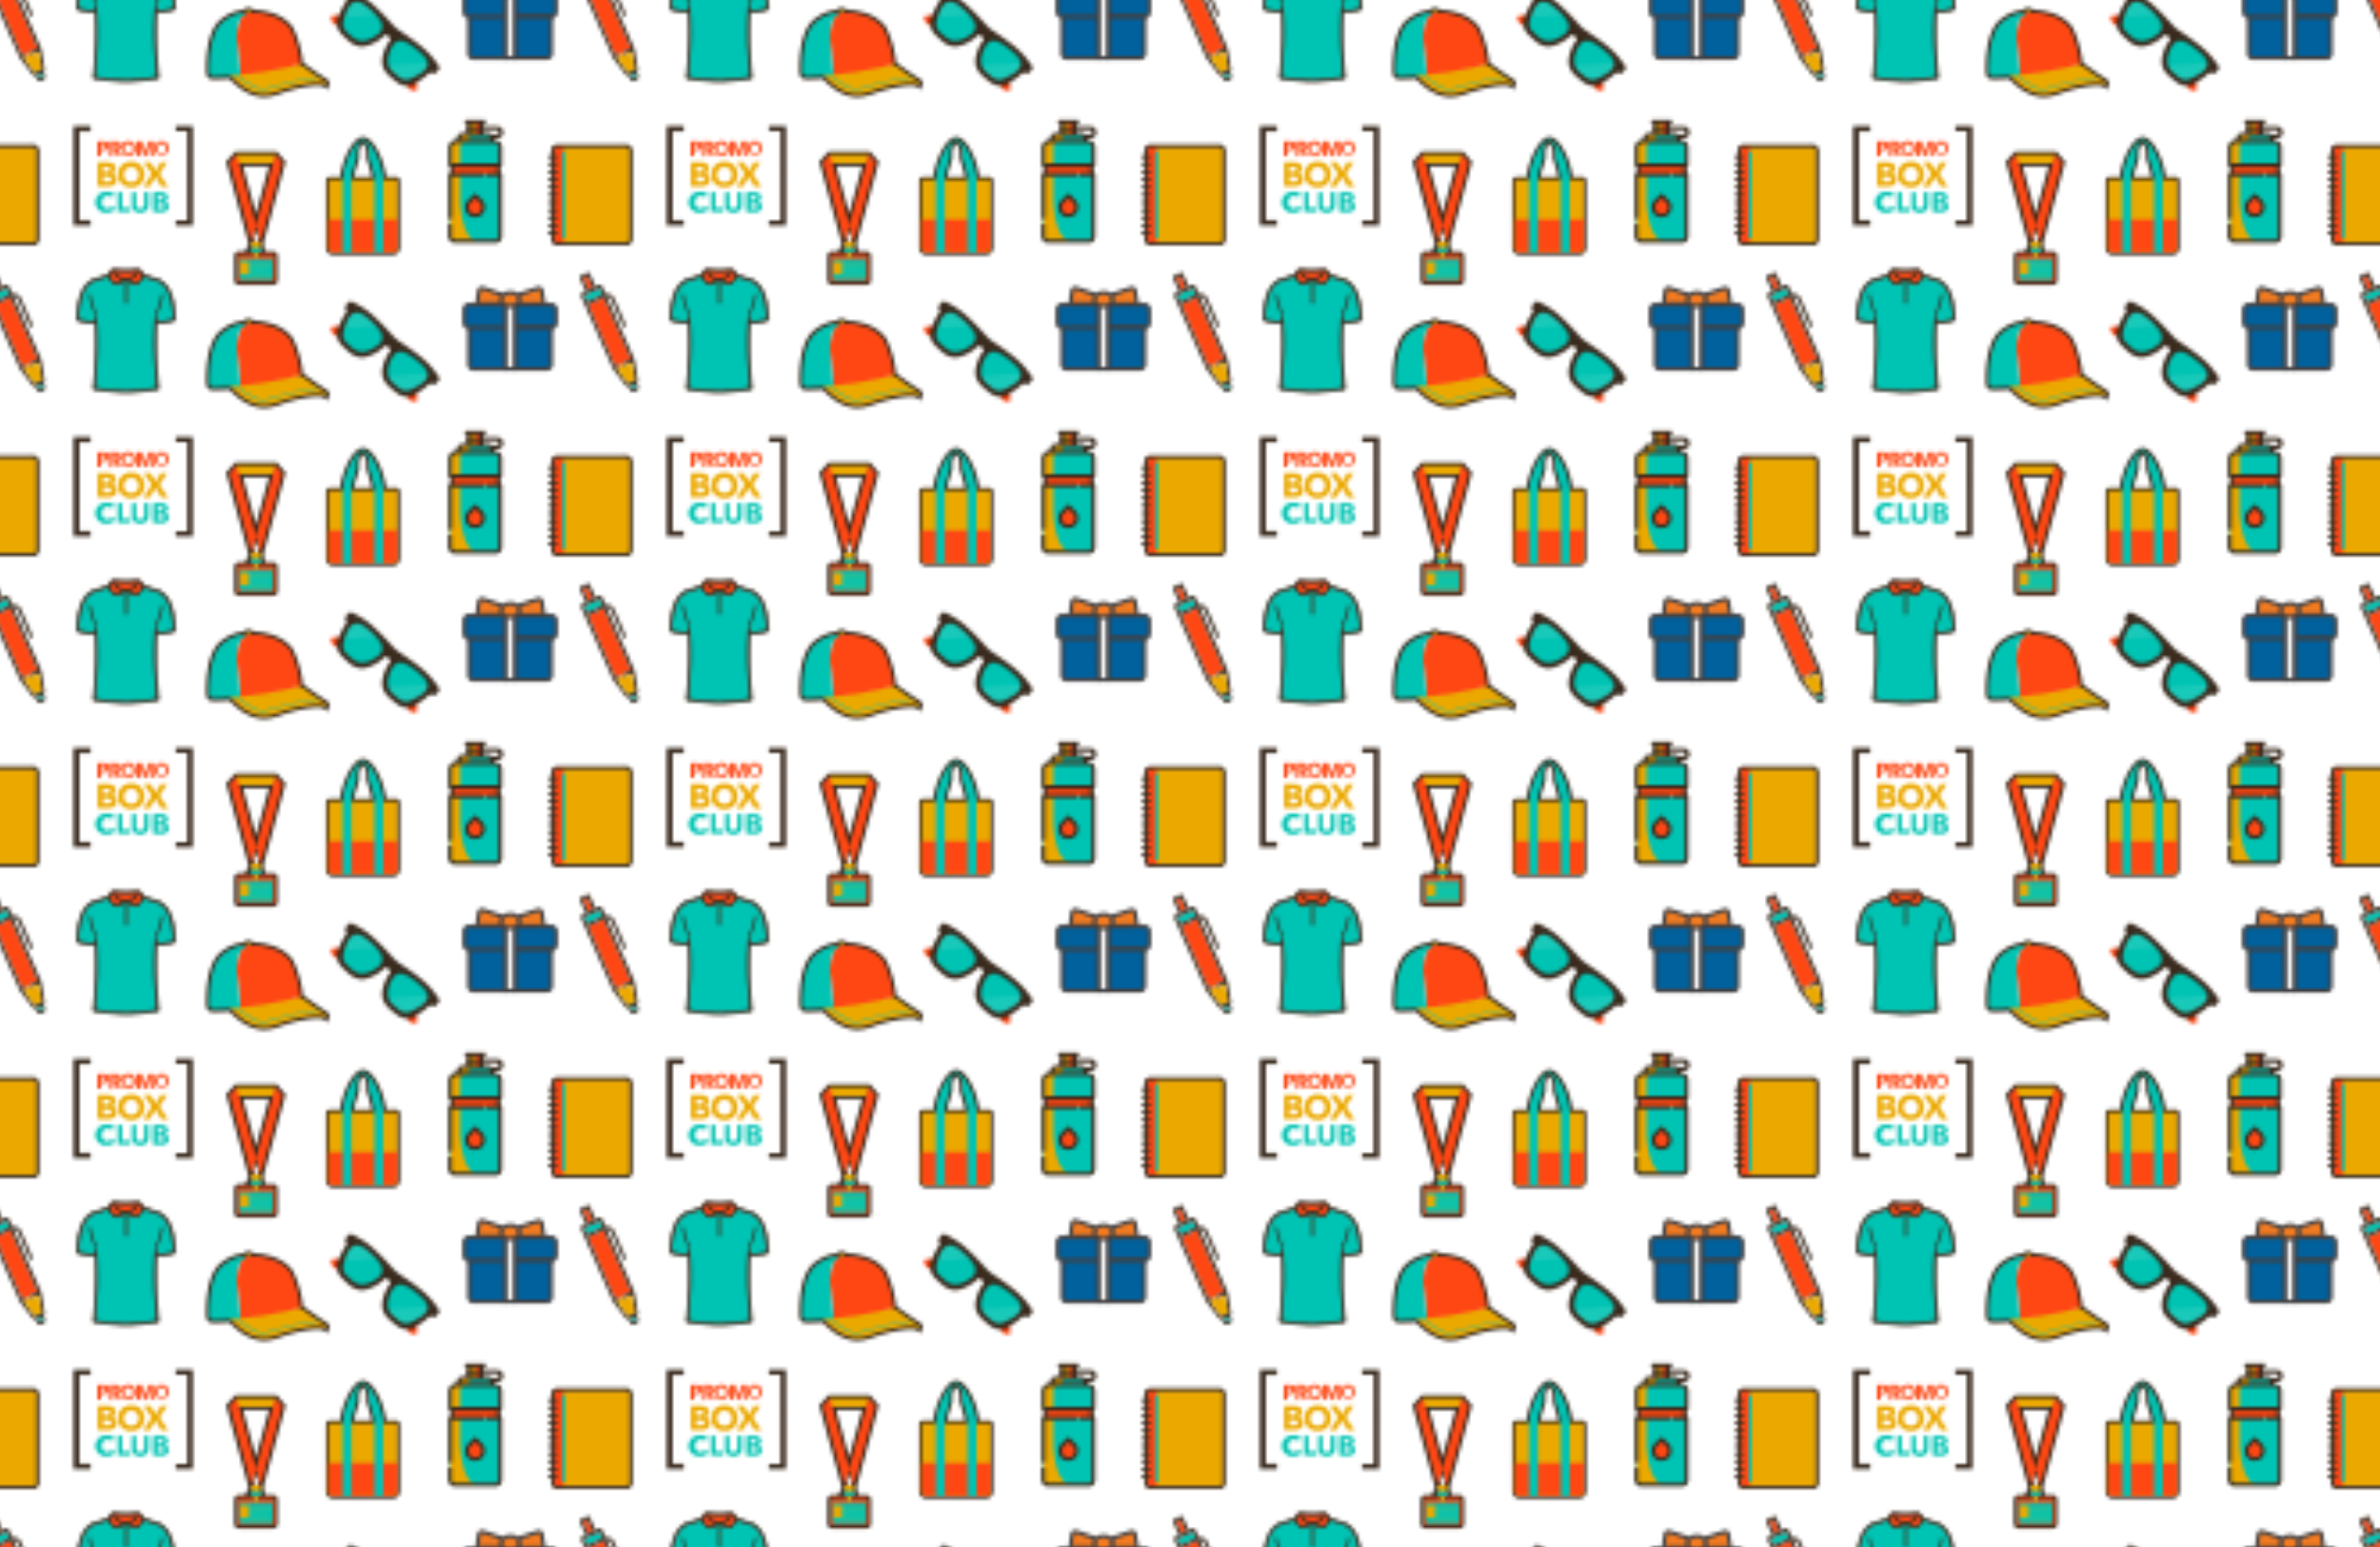 <svg xmlns="http://www.w3.org/2000/svg" width="666" height="433" viewBox="0 0 666 433"><defs><style>.a,.f,.g,.h,.i{fill:none;}.b{fill:#ff4713;}.c,.j{fill:#00c4b3;}.d{fill:#3a2b1e;}.e{fill:#eba900;}.f,.g,.h,.i,.j{stroke:#3a2b1e;}.f,.g,.h,.i,.j,.m,.n,.o{stroke-miterlimit:10;}.f{stroke-width:0.89px;}.g{stroke-width:1.78px;}.h{stroke-width:0.47px;}.i{stroke-width:0.67px;}.j{stroke-width:1.58px;}.k{fill:#010101;opacity:0.2;}.k,.l{isolation:isolate;}.l,.n{fill:#fff;}.l{opacity:0.1;}.m{fill:#00619d;}.m,.n,.o{stroke:#414042;stroke-width:1.05px;}.o{fill:#f47b20;}.p{fill:url(#a);}</style><pattern id="a" width="165.87" height="86.32" patternTransform="matrix(1 0 0 -1 17.25 812.69)" patternUnits="userSpaceOnUse"><path d="M0 0h165.87v86.32H0zM0 0h165.87v86.32H0z" class="a"/><path d="M145.85 38.92l1.5-3.4 1.3.58-1.5 3.4zM156.1 14.2a.42.42 0 0 1-.55.23l-.65-.28-7.62 17.3 4.42 2 7.62-17.3-2.2-1a.43.43 0 0 1-.23-.57z" class="b"/><path d="M147.3 34.58l2.08.9 1.17.53.8-1.8-4.43-1.96-.8 1.82z" class="c"/><path d="M145.12 39.52l2.08.92a.42.42 0 0 0 .55-.2l1.66-3.76 1.2.5a.44.44 0 0 0 .3 0 .4.4 0 0 0 .25-.22l1-2.25a2.14 2.14 0 0 0 2.4-1.2l3.3-7.5a.43.43 0 0 0-.22-.56.38.38 0 0 0-.33 0 .37.37 0 0 0-.23.23l-3.3 7.48a1.27 1.27 0 0 1-1.26.76l7.77-17.62V16l1-5.78a.44.44 0 0 0-.25-.47l-.15-.06.4-.94a1.26 1.26 0 0 0-.64-1.66 1.24 1.24 0 0 0-1 0 1.2 1.2 0 0 0-.7.66l-.4.93-.16-.07a.44.44 0 0 0-.32 0 .45.45 0 0 0-.2.14l-3.53 4.6-9.1 20.63a.42.42 0 0 0 .2.56l1.18.52-1.6 3.8a.42.42 0 0 0 .2.54zm15.2-31.7a.38.38 0 0 1 .2.23.42.42 0 0 1 0 .3l-.4.94-.75-.3.4-.93a.4.4 0 0 1 .23-.22.42.42 0 0 1 .3 0zm.07 2.53l-.85 4.9-2.1-.9a.44.44 0 0 0-.33 0 .45.45 0 0 0-.24.22.43.43 0 0 0 .22.56l2.2 1-7.6 17.32-4.43-2 7.62-17.3.64.27a.42.42 0 0 0 .6-.14.42.42 0 0 0-.15-.6h-.12l-.54-.23 3-3.94zm-13.48 21.9l4.43 1.94-.8 1.8-4.43-1.94zm1.72 3.85l-1.5 3.4-1.3-.58 1.5-3.4z" class="d"/><path d="M159.37 9l.74.32.42-.93a.42.42 0 0 0 0-.32.38.38 0 0 0-.2-.22.42.42 0 0 0-.32 0 .4.4 0 0 0-.22.22z" class="c"/><path d="M155.34 13.4l.54.25a.42.42 0 0 1 .22.55l.78.35a.45.45 0 0 1 .24-.23.44.44 0 0 1 .32 0l2.1.92.85-4.9-2-.9z" class="e"/><path d="M108.72 67.88a1.8 1.8 0 0 1 0 2.56h14a1.8 1.8 0 0 1 0-2.56z" class="b"/><path d="M122.74 67.88V50.54a1.38 1.38 0 0 0-1.38-1.38H110.1a1.38 1.38 0 0 0-1.38 1.38v17.34zM121.16 77.07H110.3a1.58 1.58 0 0 1-1.58-1.58v-5h14v5a1.6 1.6 0 0 1-1.56 1.57z" class="c"/><path d="M111.5 61.2v6.68h-2.78V50.56a1.38 1.38 0 0 1 1.38-1.38h5.84c-3.85 1.43-4.4 9.04-4.45 12.03zM113.07 77.07a1.58 1.58 0 0 1-1.58-1.58v-5h-2.78v5a1.58 1.58 0 0 0 1.58 1.57h2.77z" class="e"/><path d="M119.2 79h-6.93a1.32 1.32 0 0 1-1.27-1.3v-.63h9.56v.64a1.32 1.32 0 0 1-1.32 1.3z" class="c"/><path d="M115.14 79h-2.87a1.32 1.32 0 0 1-1.27-1.3v-.63h2.87v.64a1.32 1.32 0 0 0 1.27 1.3z" class="e"/><path d="M113.9 79.03h3.64v3.63h-3.63z" class="b"/><path d="M113.9 79.03h1.83v3.63h-1.82z" class="e"/><path d="M117.35 60.32l-1.62 1.62-1.62-1.62a2.3 2.3 0 0 1 0-3.24 2.3 2.3 0 0 1 3.25 0 2.3 2.3 0 0 1 0 3.24z" class="b"/><path d="M123.25 75.5v-5a.5.5 0 0 0-.15-.37 1.32 1.32 0 0 1 0-1.86.5.5 0 0 0 .15-.36V50.55a1.9 1.9 0 0 0-1.9-1.9H110.1a1.9 1.9 0 0 0-1.9 1.9v3.27a.52.52 0 0 0 1 0v-3.26a.87.87 0 0 1 .86-.87h11.27a.87.87 0 0 1 .87.87v16.78h-2.9a.5.5 0 0 0-.2 1 .67.67 0 0 0 .2 0h2.5a2.45 2.45 0 0 0 0 1.56h-12.16a2.45 2.45 0 0 0 0-1.56h8a.5.5 0 1 0 .2-1h-8.58V55.65a.52.52 0 0 0-1 0v12.23a.5.5 0 0 0 .15.36 1.32 1.32 0 0 1 0 1.86.5.5 0 0 0-.14.36v5a2.1 2.1 0 0 0 2.1 2.1h.12v.15a1.85 1.85 0 0 0 1.84 1.84h1.13v.78h-.13a.52.52 0 0 0 0 1h.13v.83h-.1a.5.5 0 1 0-.2 1h5a.5.5 0 1 0 .2-1 .67.67 0 0 0-.2 0h-.08v-.83h3.72a1.65 1.65 0 0 0 .25-3.3 1.13 1.13 0 0 0-.26 0h-.8a2.16 2.16 0 0 0 0-.35v-.13h.13a2.1 2.1 0 0 0 2.12-2.05zm-5.2 4.82v-.8h1.14a1.82 1.82 0 0 0 1.2-.44h1.38a.62.62 0 1 1 0 1.24h-3.72zm-3.62 1.82v-.82H117v.83zm0-1.82v-.8H117v.8zm-3-2.75H120v.14a.8.8 0 0 1-.8.8h-6.93a.8.8 0 0 1-.8-.78zM109.2 71h13v4.52a1.07 1.07 0 0 1-1.06 1.07H110.3a1.05 1.05 0 0 1-1.06-1.07zM115.73 55.88a2.8 2.8 0 0 0-2 4.78l1.64 1.66a.5.5 0 0 0 .72 0l1.6-1.62a2.8 2.8 0 0 0-2-4.78zm1.27 1.54a1.8 1.8 0 0 1 0 2.52l-1.26 1.25-1.26-1.26a1.78 1.78 0 0 1 2.52-2.52zM3.3 81.4h4.8v-1.46H4.97V55.07H8.1v-1.45H3.3V81.4zM31.92 54.98h3.24v25.05h-3.24v1.36h4.8V53.6h-4.8v1.36z" class="d"/><path d="M11 76.32h.47c.35 0 .8-.06.8-.48s-.33-.5-.66-.5H11zM10 73h1v1.6h.67c.88 0 1.55.3 1.55 1.28s-.72 1.26-1.6 1.26H10zM14.34 76.32h.6c.34 0 .7-.06.7-.48s-.42-.46-.76-.46h-.54zm-.92-3.38h.92v1.7h.45l.87-1.64h1.1l-1.06 1.75a1.08 1.08 0 0 1 .9 1.15c0 1-.7 1.26-1.57 1.26h-1.6zM18.7 73.72a1.2 1.2 0 0 0-1.2 1.22s0 .08 0 .12a1.18 1.18 0 0 0 2.35.3 1.6 1.6 0 0 0 0-.3 1.2 1.2 0 0 0-1.07-1.33h-.1m0 3.52a2 2 0 0 1-2-2 1.2 1.2 0 0 1 0-.2 2 2 0 0 1 4.06 0 2 2 0 0 1-1.8 2.18h-.2" class="b"/><path d="M21.02 77.14h1.4l.95-2.72h.02l.95 2.72h1.4v-4.16h-.93v3.2l-1.1-3.2H23l-1.07 3.2v-3.2H21v4.16zM28 73.72a1.2 1.2 0 0 0-1.18 1.22s0 .08 0 .12a1.18 1.18 0 0 0 2.33.38 1.2 1.2 0 0 0 0-.38 1.2 1.2 0 0 0-1.05-1.33H28m0 3.52a2 2 0 0 1-2-2 1.2 1.2 0 0 1 0-.2 2 2 0 1 1 2.2 2.18H28" class="b"/><path d="M11.58 67.32h1.13c.5 0 1.2-.1 1.2-.74s-.5-.8-1-.8H11.6zm0 2.7h1c.47 0 1-.14 1-.7s-.48-.74-.94-.74h-1.06zm-1.5-5.5h2.78c1.2 0 2.55.47 2.55 1.9a1.6 1.6 0 0 1-1.48 1.64 1.5 1.5 0 0 1 1.17 1.5c0 1.46-1.3 1.7-2.5 1.7H10.1zM19.48 65.7a2 2 0 0 0-2.1 1.87 1.5 1.5 0 0 0 0 .3 2.1 2.1 0 0 0 4.2 0 2.06 2.06 0 0 0-1.9-2.18h-.2m0 5.72a3.43 3.43 0 0 1-3.66-3.18c0-.12 0-.25 0-.37a3.44 3.44 0 0 1 3.32-3.56h.35a3.42 3.42 0 0 1 3.64 3.2c0 .12 0 .25 0 .37a3.44 3.44 0 0 1-3.3 3.56h-.36" class="e"/><path d="M25.25 68.02L23 71.25h1.88l1.45-2.37 1.4 2.37h1.8l-2.2-3.2 2.46-3.57h-1.9l-1.65 2.73-1.6-2.72h-1.78l2.38 3.54z" class="e"/><path d="M13.9 61.47a1.35 1.35 0 0 1-1.05.46 1.66 1.66 0 0 1-1.62-1.68.4.4 0 0 0 0-.1 1.64 1.64 0 0 1 1.45-1.82h.12A1.33 1.33 0 0 1 14 59l1-.76a2.42 2.42 0 0 0-2-1 2.92 2.92 0 1 0-.34 5.76H13a2.4 2.4 0 0 0 1.88-.82zM15.7 62.92h1.23V58.5h2.27v-1.13h-3.5v5.55zM24.38 59.5a2.14 2.14 0 0 0-2-2.28 1.8 1.8 0 0 0-.4 0 2.14 2.14 0 0 0-2.34 1.94 1.3 1.3 0 0 0 0 .34v3.4h1.22v-3.35a1.13 1.13 0 1 1 2.25-.2.74.74 0 0 1 0 .2v3.37h1.23zM26.8 59.66h.93c.4 0 1-.08 1-.6s-.44-.66-.82-.66h-1.1zm0 2.22h.83c.4 0 .83-.12.83-.58s-.4-.6-.77-.6h-.9zm-1.23-4.56h2.28c1 0 2.1.38 2.1 1.54a1.33 1.33 0 0 1-1.23 1.36 1.25 1.25 0 0 1 1 1.23c0 1.2-1.06 1.4-2 1.4h-2.15z" class="c"/><path d="M158 75.85a1.3 1.3 0 0 0 1.28-1.3V49.74a1.3 1.3 0 0 0-1.28-1.3h-18.87a1.3 1.3 0 0 0-1.3 1.3v24.83a1.3 1.3 0 0 0 1.3 1.3z" class="e"/><path d="M140.4 48.44h-1.7a1.3 1.3 0 0 0-1.3 1.3v24.82a1.3 1.3 0 0 0 1.3 1.3h1.7z" class="b"/><path d="M158 75.85h-19.3a1.3 1.3 0 0 1-1.3-1.3V49.74a1.3 1.3 0 0 1 1.3-1.3H158a1.3 1.3 0 0 1 1.28 1.3v24.83a1.3 1.3 0 0 1-1.28 1.3z" class="f"/><path d="M138.27 72.42a.43.43 0 1 1 0 .86h-1.73a.44.44 0 0 1-.42-.43.42.42 0 0 1 .4-.43h1.75zM138.27 70.32a.43.43 0 0 1 0 .86h-1.73a.44.44 0 0 1-.42-.43.42.42 0 0 1 .4-.43h1.75zM138.27 68.14a.43.43 0 1 1 .13.85.3.3 0 0 1-.13 0h-1.73a.44.44 0 0 1-.36-.5.42.42 0 0 1 .36-.36zM138.27 66a.43.43 0 1 1 .13.85.3.3 0 0 1-.13 0h-1.73a.44.44 0 0 1-.36-.5.42.42 0 0 1 .36-.35zM138.27 63.86a.43.43 0 1 1 .13.85.3.3 0 0 1-.13 0h-1.73a.44.44 0 0 1-.36-.48.42.42 0 0 1 .36-.36zM138.27 61.72a.43.43 0 1 1 .13.85h-1.86a.44.44 0 0 1-.36-.5.42.42 0 0 1 .36-.35zM138.27 59.57a.43.43 0 0 1 0 .86h-1.73a.42.42 0 0 1-.42-.42.44.44 0 0 1 .42-.42zM138.27 57.43a.43.43 0 0 1 0 .86h-1.73a.42.42 0 0 1-.42-.43.44.44 0 0 1 .42-.43zM138.27 55.32a.43.43 0 0 1 0 .86h-1.73a.43.43 0 0 1 0-.86zM138.27 53.15a.43.43 0 0 1 0 .86h-1.73a.43.43 0 0 1 0-.85zM138.27 51a.43.43 0 0 1 0 .86h-1.73a.43.43 0 0 1 0-.86z" class="d"/><path d="M140.4 50a.4.4 0 0 1 .44.4v23.5a.43.43 0 0 1-.86 0V50.4a.4.4 0 0 1 .42-.4z" class="c"/><path d="M59.58 45.06v-6.83a.38.38 0 0 0-.38-.38h-9.64a.38.38 0 0 0-.38.38v6.83a.38.38 0 0 0 .38.38h4.2v.78h-.6a.38.38 0 0 0-.38.38v.27a.4.4 0 0 0 .38.4h-.06V49L47 71.22l2 2.17h10.8l1.9-2.18L55.65 49v-1.74h-.06a.4.4 0 0 0 .38-.4v-.26a.38.38 0 0 0-.38-.38h-.66v-.78h4.28a.38.38 0 0 0 .38-.38zm-5.2 8.58L59.14 71H49.6z" class="g"/><path d="M59.58 45.06v-6.83a.38.38 0 0 0-.38-.38h-9.64a.38.38 0 0 0-.38.38v6.83a.38.38 0 0 0 .38.38h9.64a.38.38 0 0 0 .38-.38z" class="b"/><rect width="9.45" height="5.55" x="49.64" y="38.33" class="c" rx=".38" ry=".38"/><path d="M49.18 44.07h10.4v.27h-10.4z" class="c"/><path d="M52.68 42.8h5.93" class="a"/><path d="M52.68 42.77h5.93v.07H52.7z" class="e"/><path d="M52.68 42.1h5.93" class="a"/><path d="M52.68 42.06h5.93v.07H52.7z" class="e"/><path d="M52.68 41.38h5.93" class="a"/><path d="M52.68 41.34h5.93v.07H52.7z" class="e"/><path d="M52.68 40.67h5.93" class="a"/><path d="M52.68 40.63h5.93v.07H52.7z" class="e"/><path d="M52.68 39.95h5.93" class="a"/><path d="M52.68 39.92h5.93V40H52.7z" class="e"/><path d="M50.05 39.22h8.54" class="a"/><path d="M50.05 39.2h8.55v.06h-8.55z" class="e"/><rect width="2.36" height="3.54" x="50.05" y="39.95" class="e" rx=".38" ry=".38"/><path d="M48.97 71.02H59.8v2.37H48.96z" class="e"/><path d="M59.8 73.4l1.9-2.2-6.06-22.17H53.1l6.7 24.36zM48.96 73.4l-1.92-2.2 6.07-22.17h2.54L48.96 73.4z" class="b"/><path d="M53.1 47.25h2.54v1.78H53.1z" class="e"/><rect width="1.15" height="1.97" x="53.77" y="44.49" class="e" rx=".26" ry=".26"/><rect width="3.17" height="1.04" x="52.79" y="46.22" class="c" rx=".38" ry=".38"/><path d="M54.62 45a.27.27 0 1 0-.27.27.27.27 0 0 0 .27-.27z" class="c"/><path d="M30.57 34.46c-.9 2.1-2 3.65-4.37 4.3a24 24 0 0 0-3.2 1.06l-1.23 1.5a.33.33 0 0 1-.3.12 20.07 20.07 0 0 0-7 0 .35.35 0 0 1-.33-.12L13 39.82a26.2 26.2 0 0 0-3.2-1.06c-2.4-.65-3.48-2.2-4.37-4.3s-1.2-6.88-1.2-7.07a.33.33 0 0 1 .22-.35 14.66 14.66 0 0 1 5-.8 87.77 87.77 0 0 0 0-11C9 9 8.9 8.16 8.9 8.14a.34.34 0 0 1 .26-.4A58.7 58.7 0 0 1 18 6.87a57.32 57.32 0 0 1 8.86.88.34.34 0 0 1 .27.38S27 9 26.6 15.26a87.77 87.77 0 0 0 0 11 14.66 14.66 0 0 1 5 .8.36.36 0 0 1 .24.33c-.07.18-.33 4.85-1.27 7.06z" class="h"/><path d="M14.44 41.1a20 20 0 0 1 7.08 0s1.37-4.14-2-4.64a4.17 4.17 0 0 0-5.08 4.64z" class="b"/><path d="M26.6 26.6a14.75 14.75 0 0 1 4.85.72s-.26 4.77-1.2 7-2 3.5-4.13 4.1a24.08 24.08 0 0 0-3.33 1.12L18 38.32l-4.82 1.23a24.4 24.4 0 0 0-3.32-1.1c-2.18-.6-3.22-1.94-4.14-4.12s-1.2-7-1.2-7a14.8 14.8 0 0 1 4.86-.78L9.6 28a91 91 0 0 0 .15-12.8C9.3 8.7 9.2 8 9.2 8a56.56 56.56 0 0 1 8.8-.84 56.56 56.56 0 0 1 8.8.84s-.1.67-.55 7.17A88.07 88.07 0 0 0 26.4 28z" class="c"/><path d="M26.84 7.75a.34.34 0 0 1 .27.38s-.1.87-.54 7.14a87.77 87.77 0 0 0 0 11 14.66 14.66 0 0 1 5 .8.36.36 0 0 1 .23.33c0 .2-.28 4.86-1.22 7.07s-2 3.65-4.37 4.3a22 22 0 0 0-3.26 1.1.28.28 0 0 1-.22 0L18 38.66l-4.73 1.2a.28.28 0 0 1-.22 0 23.35 23.35 0 0 0-3.28-1.1c-2.38-.64-3.47-2.18-4.36-4.3s-1.2-6.87-1.2-7.06a.33.33 0 0 1 .23-.33 14.66 14.66 0 0 1 5-.8 87.77 87.77 0 0 0 0-11C9 9 8.88 8.18 8.88 8.16a.34.34 0 0 1 .26-.4A58.7 58.7 0 0 1 18 6.9a56.92 56.92 0 0 1 8.84.87zm-16.78 7.48a91.7 91.7 0 0 1-.15 12.84.33.33 0 0 1-.3.3.34.34 0 0 1-.35-.28l-.18-1.2a14.7 14.7 0 0 0-4.2.7A26.78 26.78 0 0 0 6 34.2c.84 2 1.8 3.34 3.93 3.9a26.48 26.48 0 0 1 3.26 1.1l4.7-1.2h.16l4.7 1.2A26 26 0 0 1 26 38.1c2.13-.56 3.08-1.9 3.93-3.9a26.78 26.78 0 0 0 1.14-6.6 14.7 14.7 0 0 0-4.2-.7l-.2 1.2a.34.34 0 0 1-.38.27.35.35 0 0 1-.3-.28 91.7 91.7 0 0 1-.13-12.85c.3-4.57.46-6.26.52-6.88a55.58 55.58 0 0 0-8.4-.82 55.13 55.13 0 0 0-8.4.77c0 .68.15 2.34.46 6.9zM9.58 27.76a.3.3 0 0 0-.28.24 8.15 8.15 0 0 1-.66 2.26c-.1.23-.18.48-.28.76a11.27 11.27 0 0 0-.74 3.08.28.28 0 0 0 .26.3.27.27 0 0 0 .3-.26 11.76 11.76 0 0 1 .7-2.92c.1-.28.2-.53.28-.76a9.07 9.07 0 0 0 .7-2.4.28.28 0 0 0-.26-.3zM26.38 27.76a.3.3 0 0 0-.25.3 9.07 9.07 0 0 0 .7 2.4c.08.23.17.48.28.76a11.3 11.3 0 0 1 .7 2.92.28.28 0 0 0 .3.26.3.3 0 0 0 .27-.3 12.15 12.15 0 0 0-.74-3.1c-.1-.28-.2-.53-.28-.76a8.9 8.9 0 0 1-.67-2.24.27.27 0 0 0-.3-.25z" class="d"/><path d="M18 38.32a4.32 4.32 0 0 1 3.54 2.78l1.27-1.55s-.8-1.93-2.15-2.35zM18 38.32a4.32 4.32 0 0 0-3.54 2.78l-1.28-1.55s.76-1.93 2.15-2.35z" class="b"/><path d="M20.74 36.88c1.53.44 2.33 2.44 2.36 2.54a.32.32 0 0 1-.05.34l-1.28 1.56a.3.3 0 0 1-.32.12.34.34 0 0 1-.25-.23 3.92 3.92 0 0 0-3.26-2.53.34.34 0 0 1-.3-.3.33.33 0 0 1 .2-.34l2.68-1.13h.13zm.88 3.57l.8-1a4 4 0 0 0-1.76-1.94l-1.66.74a4.36 4.36 0 0 1 2.62 2.2zM15.44 36.9L18.1 38a.33.33 0 0 1 .2.35.36.36 0 0 1-.3.3 3.93 3.93 0 0 0-3.24 2.53.36.36 0 0 1-.26.23.33.33 0 0 1-.32-.1l-1.27-1.56a.35.35 0 0 1-.05-.34 4.5 4.5 0 0 1 2.36-2.54h.1a.3.3 0 0 1 .14.03zm-1.1 3.55a4.35 4.35 0 0 1 2.58-2.2l-1.62-.7a3.9 3.9 0 0 0-1.75 1.94zM18 40.45a20.68 20.68 0 0 0-3.6.32l.12.66a20.07 20.07 0 0 1 7 0l.12-.66a21.14 21.14 0 0 0-3.64-.32z" class="d"/><path d="M18.02 38v-6.28" class="i"/><circle cx="18.03" cy="33.44" r=".21" class="e"/><circle cx="18.03" cy="35.71" r=".21" class="e"/><circle cx="18.03" cy="37.99" r=".21" class="e"/><path d="M93.9 66.07v-18.7a1.27 1.27 0 0 0-1.26-1.26H76a1.25 1.25 0 0 0-1.16.8 1.16 1.16 0 0 0-.1.48v18.7a.34.34 0 0 0 .34.33h3.57v.07a20 20 0 0 0 2 7.1c.78 1.6 2.3 4 3.7 4s2.95-2.34 3.72-4a19.8 19.8 0 0 0 2-7.1v-.06h3.57a.34.34 0 0 0 .27-.33zm-12.78.34h6.37v.4c0 2.35-1.57 5.16-1.44 6.3.2 1.64-.46 4-1.76 4s-2-2.3-1.76-4c.14-1.14-1.42-4-1.42-6.3z" class="j"/><path d="M92.64 46.1a1.27 1.27 0 0 1 1.27 1.28v18.7a.34.34 0 0 1-.33.33H75a.34.34 0 0 1-.34-.33v-18.7a1.25 1.25 0 0 1 1.25-1.26h16.74z" class="e"/><path d="M74.7 55.24v-7.86A1.25 1.25 0 0 1 76 46.1h16.64a1.27 1.27 0 0 1 1.27 1.28v7.86z" class="b"/><path d="M84.3 77.52c1.42 0 2.94-2.34 3.7-4a19.8 19.8 0 0 0 2-7.1V46.08h-2.5V66.8c0 2.35-1.57 5.16-1.44 6.3.2 1.64-.46 4-1.76 4s-2-2.3-1.76-4c.14-1.14-1.42-4-1.42-6.3V46.08h-2.5v20.4a20 20 0 0 0 2 7.1c.75 1.6 2.26 3.94 3.68 3.94z" class="c"/><path d="M73.25 7.16c-1.3.76-5.5 3.8-6.53 4.53A30.17 30.17 0 0 1 64 21.53c-3 4.25-9.18 4.57-11 4.57a.2.2 0 0 1 .08.17c0 .2-.35.37-.78.37s-.8-.17-.8-.37a.26.26 0 0 1 .1-.16 10.17 10.17 0 0 1-5.9-2.1c-4.47-2.66-4.47-12-4.37-14.77a.93.93 0 0 1 .9-.9c1.2 0 3.36.1 5.1.2A20.74 20.74 0 0 1 51.45 5c1.92-1 4.45-2.58 9.1-.82s11.5 3.08 13.17 2c0 .04 1.02.14-.47.98z" class="g"/><path d="M47.14 8.78A21.12 21.12 0 0 1 51.44 5c1.93-1 4.46-2.58 9.12-.82s11.5 3.08 13.16 2c0 0 1 .07-.47.94s-6.76 4.7-6.76 4.7z" class="e"/><path d="M48.78 9a25.9 25.9 0 0 1 5.82-3.8c1.52-.57 2.7-.23 4.37.23l.55.16a85.3 85.3 0 0 0 12.15 2.6L72 8a80.73 80.73 0 0 1-12.4-2.65l-.6-.2a11 11 0 0 0-2.84-.53 4.86 4.86 0 0 0-1.7.3 25.74 25.74 0 0 0-6 4z" class="c"/><path d="M51.5 26.27c0-.2.34-.37.78-.37s.78.16.78.37-.35.37-.78.37-.8-.17-.8-.37z" class="e"/><path d="M52.46 26.1s7.95.46 11.5-4.56a30 30 0 0 0 2.78-9.84A107.78 107.78 0 0 0 50 8.78s-1 8.88-1 9.93-.18 7.04 3.46 7.4z" class="b"/><path d="M45.7 24a10.25 10.25 0 0 0 7 2.1h-.26C48.8 25.78 49 19.8 49 18.75s1-9.93 1-9.93-5.55-.5-7.82-.4a.93.93 0 0 0-.9.88C41.24 12 41.24 21.32 45.7 24z" class="c"/><path d="M84.7 23.1l-7.52-.42a1.52 1.52 0 0 0-1.44.87l-.38.85a.67.67 0 0 0 .37.87.65.65 0 0 0 .27.05h8.72z" class="b"/><path d="M84.7 25.32h-8a6.66 6.66 0 0 1-.46-2.42 1.54 1.54 0 0 1 .9-.25l7.5.4z" class="k"/><path d="M96 13.32l.68-7.48a1.5 1.5 0 0 1 1.07-1.3l.9-.26a.67.67 0 0 1 .84.74l-1.3 8.63z" class="b"/><path d="M98.2 13.65l1.17-7.87A6.84 6.84 0 0 0 97 5a1.52 1.52 0 0 0-.37.85L96 13.32z" class="k"/><path d="M91.47 19.5c.3-.24.77-.72.3-1.3a8.47 8.47 0 0 1-1.33-2.36C88.8 11.62 90 9.76 92.7 7.57c1-.8 2.1-1.8 3.5-1.83s2.67.54 4.72 1.9a9.52 9.52 0 0 1 1.73 1.45 1.24 1.24 0 0 0 1.32.05.67.67 0 0 1 .76.2l.8.92a.7.7 0 0 1 .08.83 22.7 22.7 0 0 1-5.42 6c-2.74 2.24-5.73 4-6.63 4.8s-3.1 3.48-5.7 5.86a22.23 22.23 0 0 1-6.75 4.56.7.7 0 0 1-.8-.2l-.82-.92a.66.66 0 0 1-.07-.78 1.26 1.26 0 0 0 .14-1.32 9.15 9.15 0 0 1-1.17-1.9c-1.06-2.24-1.43-3.72-1.22-5s1.4-2.35 2.32-3.2C82 16.6 84 15.72 88 18a8.63 8.63 0 0 1 2.16 1.64c.47.53 1.02.13 1.3-.13z" class="d"/><path d="M86.85 26.7c-2.45 2.28-5.14 4.5-7.16-.18-1.83-4.23-.8-5 .78-6.46s3.27-2.8 6.78-.82c3.74 2.08 3.1 4.2-.4 7.47z" class="c"/><path d="M86.85 26.7c-2.07 1.94-4.32 3.82-6.2 1.5 1.84 2 4 .16 6-1.7 2.7-2.5 3.7-4.3 2.37-5.95 1.6 1.7.63 3.56-2.17 6.16z" class="k"/><path d="M99.26 16c2.6-2.1 5.2-4.43.85-7.1-3.92-2.42-4.8-1.5-6.5-.16s-3.25 2.83-1.8 6.6c1.56 3.98 3.7 3.66 7.46.66z" class="c"/><path d="M99.26 16c2.2-1.77 4.4-3.72 2.38-5.9 1.7 2.1-.44 4-2.57 5.7-2.85 2.28-4.78 3-6.22 1.46 1.46 1.8 3.43 1.12 6.4-1.26z" class="k"/><path d="M86.85 26.7c-2.45 2.28-5.14 4.5-7.16-.18-.28-.64-.5-1.2-.65-1.7l9 .67a10.53 10.53 0 0 1-1.2 1.2zM102.4 12.16l-11-.8a5.82 5.82 0 0 1 2.2-2.64c1.7-1.34 2.58-2.26 6.5.16 1.9 1.12 2.47 2.24 2.3 3.28z" class="l"/><path d="M124.23 25v6.42H114a1.3 1.3 0 0 1-1.3-1.3v-3.8A1.3 1.3 0 0 1 114 25h10.27zM124.23 25H114V14.74a1.3 1.3 0 0 1 1.3-1.3h9zM137 31.4h-10.23V25H137a1.3 1.3 0 0 1 1.3 1.27v3.86a1.3 1.3 0 0 1-1.3 1.28" class="m"/><path d="M126.77 13.45h9a1.28 1.28 0 0 1 1.23 1.3V25h-10.23z" class="m"/><path d="M126.8 31.76h-2.56v-18.3h2.56v18.3z" class="n"/><path d="M125.52 34.8c-1.4 0-2.56-.87-2.56-1.93S124.1 31 125.52 31s2.56.86 2.56 1.92-1.15 1.92-2.56 1.92M123 32.87a2.12 2.12 0 0 0 .38 1.17 2.14 2.14 0 0 1-.65.35L118 36a1.13 1.13 0 0 1-.36.06.85.85 0 0 1-.84-.78l-.43-2.63a.82.82 0 0 1 .58-1 .75.75 0 0 1 .3 0H123a1.52 1.52 0 0 1 .42.06 2.12 2.12 0 0 0-.42 1.24M134.8 32.63l-.44 2.63a.83.83 0 0 1-.83.78 1.13 1.13 0 0 1-.36-.06l-4.74-1.6a2 2 0 0 1-.65-.34 2 2 0 0 0 0-2.4 1.4 1.4 0 0 1 .4-.06H134a.84.84 0 0 1 .9.75.77.77 0 0 1 0 .3" class="o"/></pattern></defs><title>why-crop-3</title><path d="M0 0h666v433H0z" class="p"/></svg>
